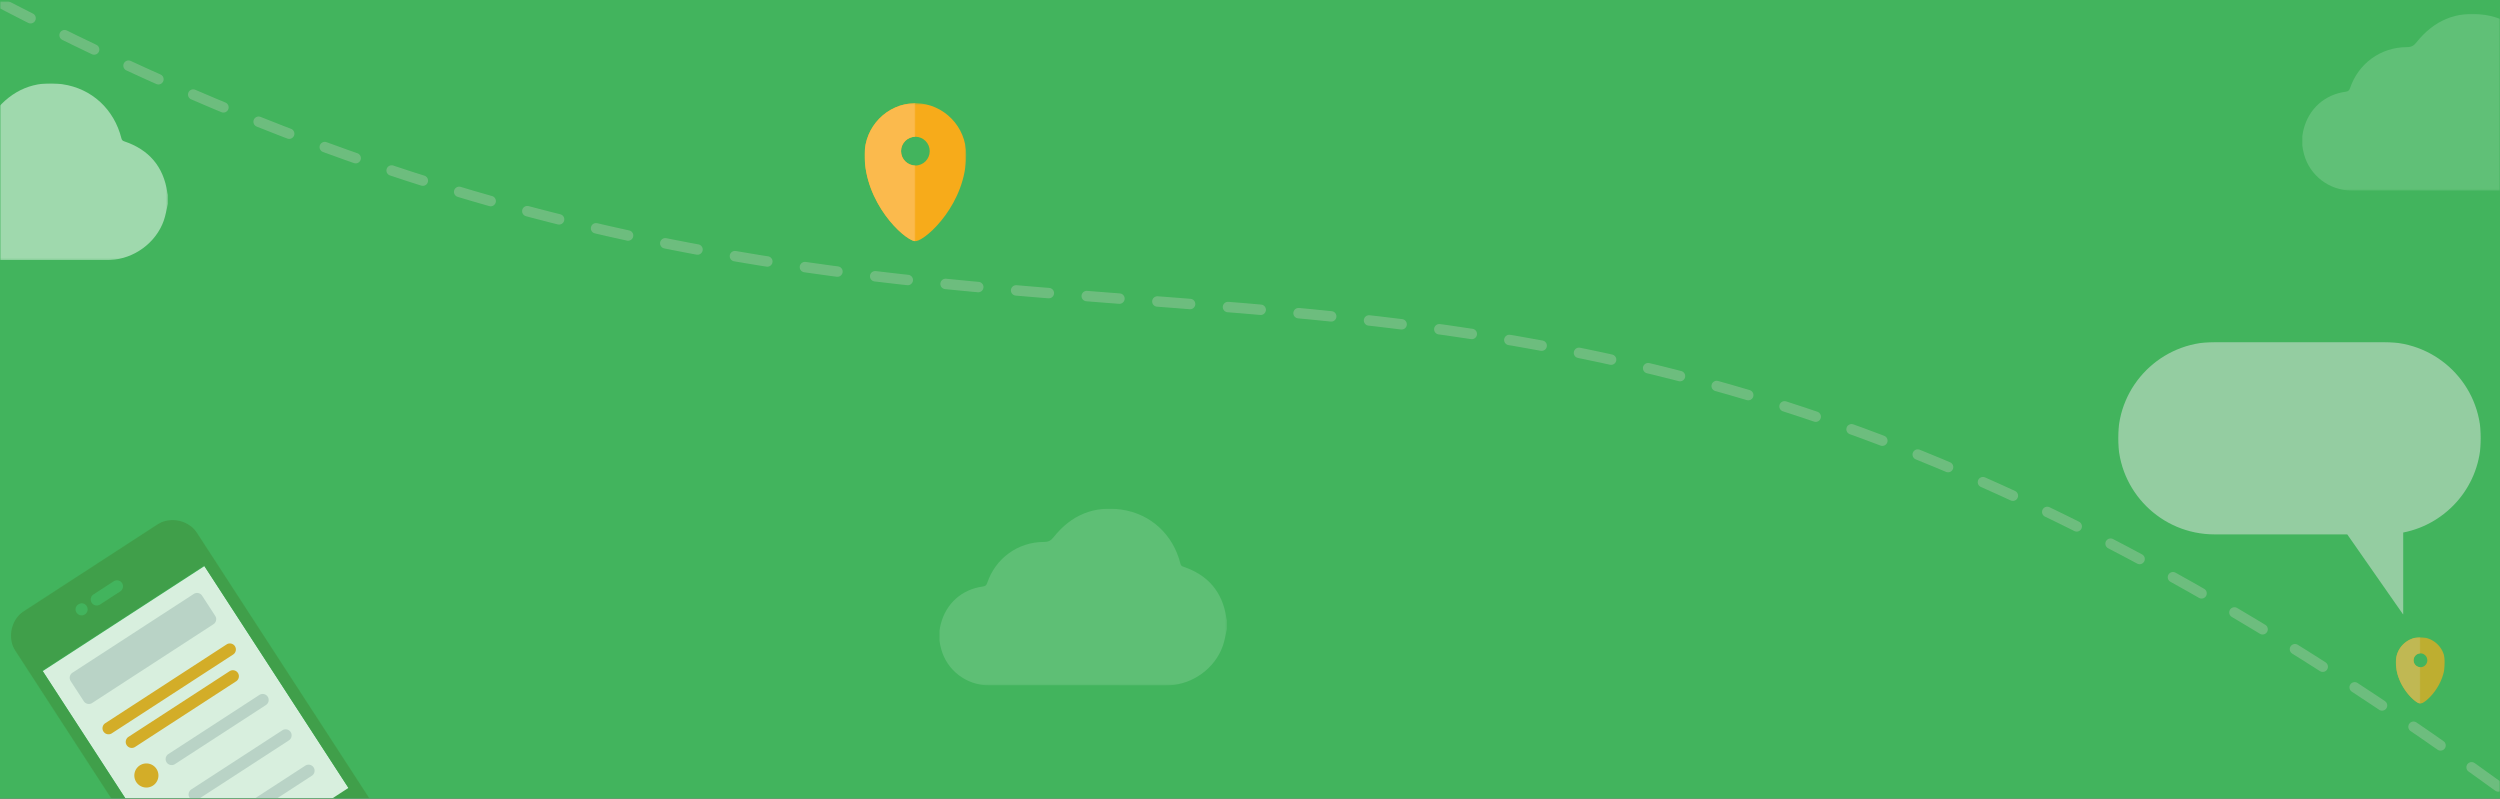 <svg xmlns="http://www.w3.org/2000/svg" xmlns:xlink="http://www.w3.org/1999/xlink" width="1440" height="460" viewBox="0 0 1440 460">
    <rect x="0" y="0" width="1440" height="460" fill="#333333" stroke="none"/>
    <defs>
        <linearGradient id="b" x1="0%" x2="99.076%" y1="50%" y2="50%">
            <stop offset="0%" stop-color="#42B45D"/>
            <stop offset="100%" stop-color="#42B45D"/>
        </linearGradient>
        <path id="a" d="M0 0h1440v460H0z"/>
        <path id="d" d="M0 0h1440v460H0z"/>
        <path id="f" d="M0 0h209v157H0z"/>
        <path id="h" d="M0 0h209v157H0z"/>
        <path id="i" d="M0 0h165.69v101.788H0z"/>
        <path id="k" d="M0 0h165.69v101.788H0z"/>
        <path id="m" d="M0 0h165.69v101.788H0z"/>
        <path id="o" d="M0 0h125v222H0z"/>
        <path id="q" d="M0 .66h28.288V39H0z"/>
        <path id="s" d="M0 .659h14.145V39H0z"/>
        <path id="u" d="M0 .37h58.527V80H0z"/>
        <path id="w" d="M0 .369h29.232V80H0z"/>
    </defs>
    <g fill="none" fill-rule="evenodd">
        <mask id="c" fill="#fff">
            <use xlink:href="#a"/>
        </mask>
        <use fill="url(#b)" xlink:href="#a"/>
        <g mask="url(#c)">
            <g transform="translate(0 1)">
                <mask id="e" fill="#fff">
                    <use xlink:href="#d"/>
                </mask>
                <g stroke-dasharray="18.909,21.894" stroke-linecap="round" mask="url(#e)" opacity=".3">
                    <path stroke="#D4D4CC" stroke-width="6" d="M1439 452C820.135 3.267 608.612 316.484 1 1"/>
                </g>
                <g mask="url(#e)" opacity=".5">
                    <g transform="translate(1220 196)">
                        <mask id="g" fill="#fff">
                            <use xlink:href="#f"/>
                        </mask>
                        <path fill="#E6E6E6" d="M55.577 0h97.846C184.118 0 209 24.805 209 55.403c0 26.905-19.245 49.313-44.76 54.334V157l-32.223-46.196h-76.44C24.882 110.804 0 85.998 0 55.403 0 24.805 24.882 0 55.577 0" mask="url(#g)"/>
                    </g>
                </g>
                <g mask="url(#e)">
                    <g transform="translate(1326 7)">
                        <mask id="j" fill="#fff">
                            <use xlink:href="#i"/>
                        </mask>
                        <path fill="#FFF" d="M0 70.404c.291-1.3.55-2.61.877-3.903C3.876 54.668 12.988 46.48 25.06 44.844c1.376-.187 2.077-.628 2.558-2.055 4.79-14.196 17.656-23.62 32.705-23.635 2.759-.002 4.074-.879 5.67-2.883C75.956 3.761 88.974-1.784 104.871.504c17.026 2.451 29.877 14.442 34.068 31.198.233.928.614 1.371 1.583 1.696 14.247 4.773 22.655 14.511 24.859 29.465.068.47.204.93.309 1.393v5.177c-.774 3.231-1.269 6.56-2.369 9.675-4.517 12.796-17.165 22.008-30.734 22.614-.646.028-1.293.051-1.94.051-34.022.002-68.045.042-102.068-.019-12.916-.023-24.138-8.648-27.437-20.844C.695 79.26.378 77.575 0 75.906v-5.502z" mask="url(#j)" opacity=".4"/>
                    </g>
                </g>
                <g mask="url(#e)">
                    <g transform="translate(-69 47)">
                        <mask id="l" fill="#fff">
                            <use xlink:href="#k"/>
                        </mask>
                        <path fill="#FFF" d="M0 70.404c.291-1.3.55-2.61.877-3.903C3.876 54.668 12.988 46.48 25.06 44.844c1.376-.187 2.077-.628 2.558-2.055 4.79-14.196 17.656-23.62 32.705-23.635 2.759-.002 4.074-.879 5.67-2.883C75.956 3.761 88.974-1.784 104.871.504c17.026 2.451 29.877 14.442 34.068 31.198.233.928.614 1.371 1.583 1.696 14.247 4.773 22.655 14.511 24.859 29.465.068.47.204.93.309 1.393v5.177c-.774 3.231-1.269 6.56-2.369 9.675-4.517 12.796-17.165 22.008-30.734 22.614-.646.028-1.293.051-1.94.051-34.022.002-68.045.042-102.068-.019-12.916-.023-24.138-8.648-27.437-20.844C.695 79.26.378 77.575 0 75.906v-5.502z" mask="url(#l)" opacity=".7"/>
                    </g>
                </g>
                <g mask="url(#e)" opacity=".3">
                    <g transform="translate(541 292)">
                        <mask id="n" fill="#fff">
                            <use xlink:href="#m"/>
                        </mask>
                        <path fill="#FFF" d="M0 70.404c.291-1.3.55-2.61.877-3.903C3.876 54.668 12.988 46.48 25.06 44.844c1.376-.187 2.077-.628 2.558-2.055 4.79-14.196 17.656-23.62 32.705-23.635 2.759-.002 4.074-.879 5.67-2.883C75.956 3.761 88.974-1.784 104.871.504c17.026 2.451 29.877 14.442 34.068 31.198.233.928.614 1.371 1.583 1.696 14.247 4.773 22.655 14.511 24.859 29.465.068.47.204.93.309 1.393v5.177c-.774 3.231-1.269 6.56-2.369 9.675-4.517 12.796-17.165 22.008-30.734 22.614-.646.028-1.293.051-1.94.051-34.022.002-68.045.042-102.068-.019-12.916-.023-24.138-8.648-27.437-20.844C.695 79.26.378 77.575 0 75.906v-5.502z" mask="url(#n)" opacity=".7"/>
                    </g>
                </g>
                <g mask="url(#e)" opacity=".8">
                    <path fill="#FEFEFE" d="M107.96 513.87l93.093-60.454-83.33-128.317-93.092 60.455z"/>
                    <g transform="rotate(-33 607.54 180.517)">
                        <mask id="p" fill="#fff">
                            <use xlink:href="#o"/>
                        </mask>
                        <path fill="#409A45" d="M6.944 187.313h111.112V34.688H6.944v152.625zm55.556 27.75c-5.742 0-10.417-4.67-10.417-10.407 0-5.736 4.675-10.406 10.417-10.406s10.417 4.67 10.417 10.406c0 5.737-4.675 10.406-10.417 10.406zM42.674 14.88c1.247-1.25 3.645-1.284 4.93 0a3.578 3.578 0 0 1 1.007 2.463c0 .935-.384 1.802-1.007 2.463-.661.623-1.53 1.006-2.465 1.006-.94 0-1.807-.383-2.465-1.006-.628-.661-1.007-1.528-1.007-2.463 0-.939.38-1.806 1.007-2.463zm12.882-1.006h13.888a3.468 3.468 0 1 1 0 6.938H55.556a3.468 3.468 0 1 1 0-6.938zM107.639 0H17.36C7.79 0 0 7.78 0 17.344v187.312C0 214.22 7.789 222 17.361 222h90.278c9.572 0 17.361-7.78 17.361-17.344V17.344C125 7.78 117.211 0 107.639 0z" mask="url(#p)"/>
                        <path fill="#D7DBE0" d="M104.166 65.906H20.833a3.47 3.47 0 0 1-3.472-3.468V48.563a3.47 3.47 0 0 1 3.472-3.47h83.333a3.47 3.47 0 0 1 3.473 3.47v13.875a3.47 3.47 0 0 1-3.473 3.468" mask="url(#p)"/>
                        <path fill="#F7AB1A" d="M104.166 86.719H20.833a3.468 3.468 0 1 1 0-6.938h83.333a3.468 3.468 0 1 1 0 6.938M97.222 100.594H27.778a3.468 3.468 0 1 1 0-6.938h69.444a3.468 3.468 0 1 1 0 6.938" mask="url(#p)"/>
                        <path fill="#D7DBE0" d="M104.166 121.406h-62.5a3.468 3.468 0 1 1 0-6.937h62.5a3.468 3.468 0 1 1 0 6.937" mask="url(#p)"/>
                        <path fill="#F7AB1A" d="M24.305 111a6.94 6.94 0 0 1 6.945 6.938 6.941 6.941 0 0 1-6.945 6.937 6.941 6.941 0 0 1-6.944-6.937A6.941 6.941 0 0 1 24.305 111" mask="url(#p)"/>
                        <path fill="#D7DBE0" d="M104.166 145.688h-62.5a3.468 3.468 0 1 1 0-6.938h62.5a3.468 3.468 0 1 1 0 6.938" mask="url(#p)"/>
                        <path fill="#F7AB1A" d="M24.305 135.281a6.94 6.94 0 0 1 6.945 6.938 6.941 6.941 0 0 1-6.945 6.937 6.941 6.941 0 0 1-6.944-6.937 6.941 6.941 0 0 1 6.944-6.938" mask="url(#p)"/>
                        <path fill="#D7DBE0" d="M104.166 169.969h-62.5a3.468 3.468 0 1 1 0-6.938h62.5a3.468 3.468 0 1 1 0 6.938" mask="url(#p)"/>
                    </g>
                </g>
                <g mask="url(#e)" opacity=".68">
                    <g transform="translate(1380 365.34)">
                        <mask id="r" fill="#fff">
                            <use xlink:href="#q"/>
                        </mask>
                        <path fill="#F7AB1A" d="M14.145 17.976a3.989 3.989 0 1 1 0-7.978 3.989 3.989 0 0 1 0 7.978m.18-17.3V.66c-.06 0-.118.008-.18.008-.063 0-.122-.008-.184-.008v.017C6.22.872 0 7.196 0 14.985c0 13.347 10.77 23.394 13.962 23.974v.04c.056 0 .12-.007.184-.013.062.006.128.014.18.014v-.041c3.195-.58 13.963-10.627 13.963-23.974 0-7.79-6.22-14.113-13.963-14.308" mask="url(#r)"/>
                    </g>
                    <g transform="translate(1380 365.34)">
                        <mask id="t" fill="#fff">
                            <use xlink:href="#s"/>
                        </mask>
                        <path fill="#FBBA4D" d="M14.145 9.998V.668c-.063-.001-.122-.009-.184-.009v.018C6.22.872 0 7.196 0 14.984c0 13.348 10.77 23.394 13.962 23.975V39c.056 0 .12-.008.184-.015V17.976a3.99 3.99 0 0 1 0-7.978" mask="url(#t)"/>
                    </g>
                </g>
                <g mask="url(#e)">
                    <g transform="translate(498 58)">
                        <mask id="v" fill="#fff">
                            <use xlink:href="#u"/>
                        </mask>
                        <path fill="#F7AB1A" d="M29.264 36.334c-4.557 0-8.253-3.71-8.253-8.283 0-4.577 3.696-8.287 8.253-8.287 4.556 0 8.254 3.71 8.254 8.287 0 4.574-3.698 8.283-8.254 8.283M29.64.405V.37c-.126 0-.246.017-.375.017-.128 0-.252-.017-.378-.017v.035C12.868.81-.001 13.945-.001 30.122c0 27.72 22.28 48.587 28.887 49.792v.085c.114 0 .248-.016.378-.029.129.013.265.03.375.03v-.086c6.608-1.205 28.889-22.071 28.889-49.792C58.528 13.945 45.659.81 29.639.405" mask="url(#v)"/>
                    </g>
                    <g transform="translate(498 58)">
                        <mask id="x" fill="#fff">
                            <use xlink:href="#w"/>
                        </mask>
                        <path fill="#FBBA4D" d="M29.232 19.765V.387C29.104.385 28.98.37 28.854.37v.037C12.854.811-.001 13.946-.001 30.121c0 27.722 22.256 48.587 28.855 49.794V80c.113 0 .248-.017.378-.031V36.335c-4.553 0-8.244-3.71-8.244-8.285 0-4.576 3.691-8.285 8.244-8.285" mask="url(#x)"/>
                    </g>
                </g>
            </g>
        </g>
    </g>
</svg>
